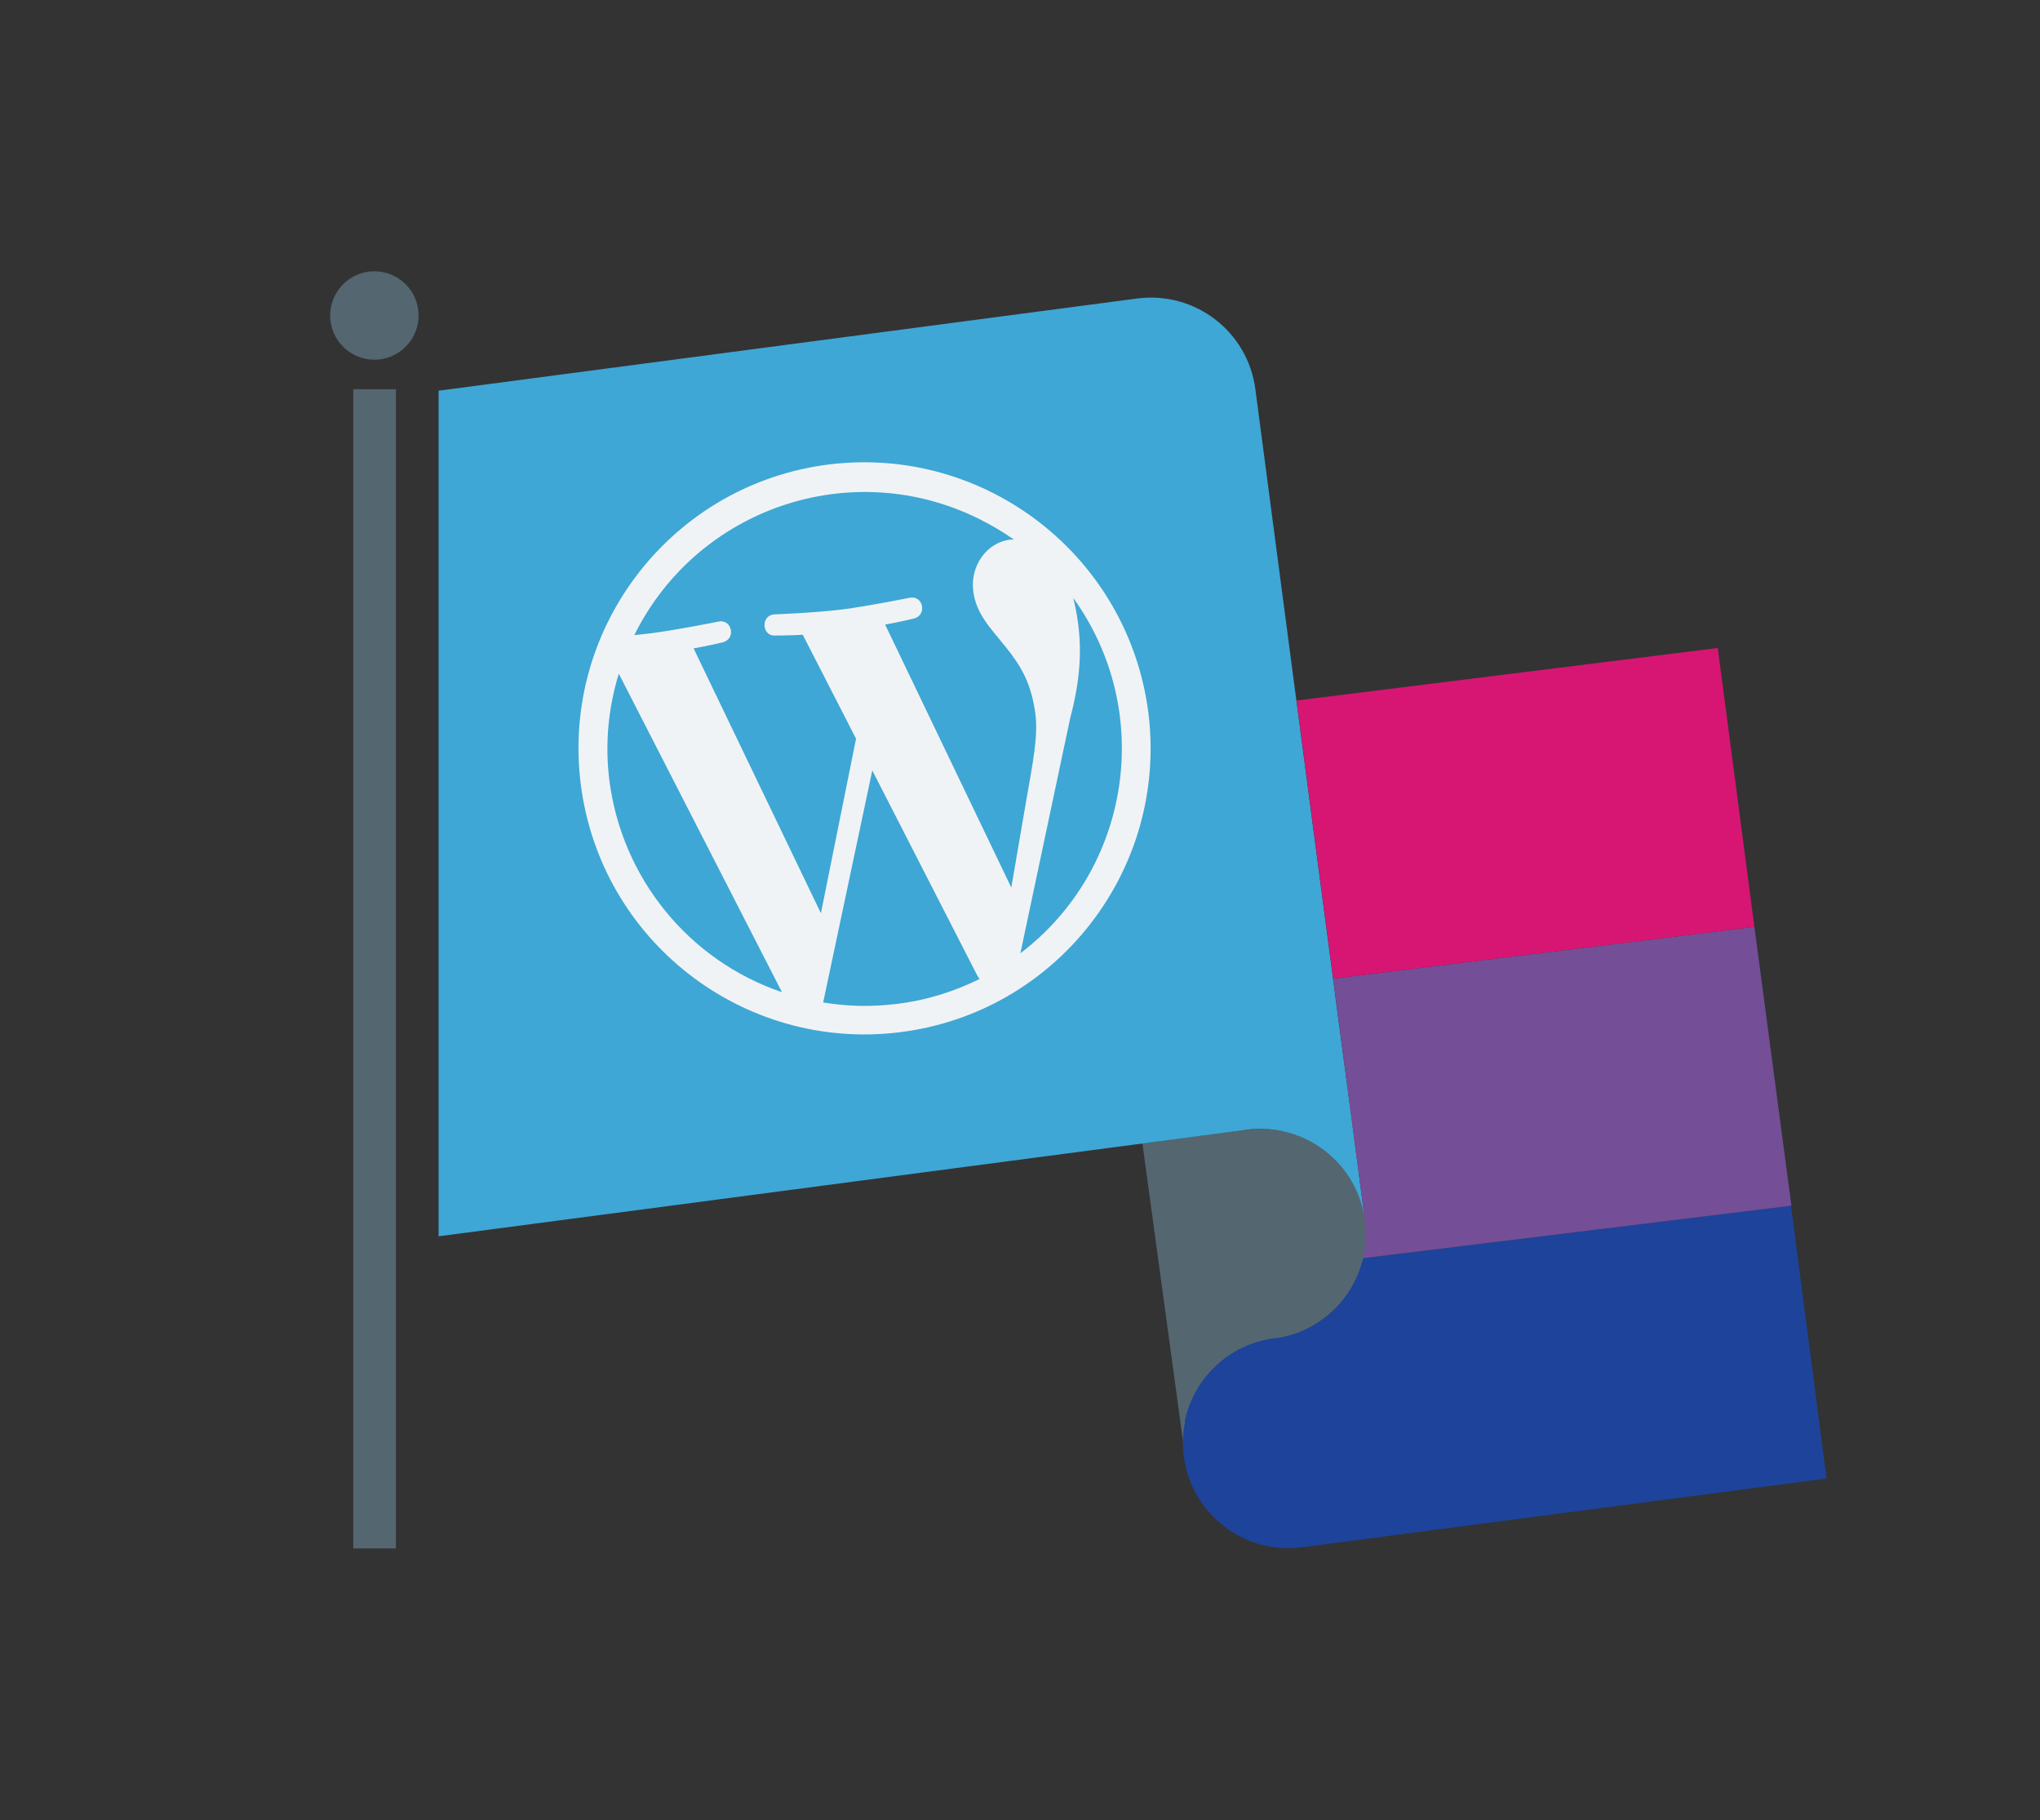 <?xml version="1.0" encoding="utf-8"?>
<!-- Generator: Adobe Illustrator 21.1.0, SVG Export Plug-In . SVG Version: 6.00 Build 0)  -->
<svg version="1.1" id="Layer_1" xmlns="http://www.w3.org/2000/svg" xmlns:xlink="http://www.w3.org/1999/xlink" x="0px" y="0px"
	 viewBox="0 0 540 481.7" style="enable-background:new 0 0 540 481.7;" xml:space="preserve">
<rect x="0" y="0" width="540" height="481.7" fill="#333333" stroke="none"/>
<style type="text/css">
	.st0{fill:#546670;}
	.st1{fill:#3EA7D5;}
	.st2{fill:#F0F3F5;}
	.st3{fill:#1D439B;}
	.st4{fill:#744E97;}
	.st5{fill:#D71673;}
</style>
<g id="Pole">
	<path class="st0" d="M93.5,103h11.3v306.8H93.5V103z"/>
	<circle class="st0" cx="99.1" cy="83.5" r="11.7"/>
</g>
<path id="Shadow" class="st0" d="M331.2,298.9c-3.5,0.3-28.8,3.7-28.8,3.7l11.3,82.9c-2.1-15.3,9-29.3,24.8-31.3
	c15.6-3,25.8-17.7,22.7-32.8C358.4,307.6,346.6,297.6,331.2,298.9z"/>
<path id="Base" class="st1" d="M330,299c15.3-2,29.3,8.7,31.3,24l-3.6-27.6l-2.5-18.6L332.3,103c-2-15.3-16-26-31.3-24l-184.9,24.4
	v223.8L330,299z"/>
<path id="W" class="st2" d="M219.6,122.9c-41.5,5.1-71,42.9-65.9,84.4s42.9,71,84.4,65.9c41.5-5.1,71-42.9,65.9-84.4
	C298.8,147.4,261.1,117.9,219.6,122.9 M161.3,206.5c-1.2-9.5-0.3-19.1,2.5-28.2l43.2,84.3C182.3,254.2,164.6,232.4,161.3,206.5
	 M237.3,265.7c-6.5,0.8-13,0.7-19.4-0.4l13-61.4l27.8,54.3l0.6,0.9C252.4,262.5,245,264.8,237.3,265.7 M234.3,165.3
	c4-0.7,7.6-1.6,7.6-1.6c3.6-0.9,2.5-6.2-1.1-5.5c0,0-10.8,2.2-17.9,3.1s-17.9,1.3-17.9,1.3c-3.7,0.2-3.4,5.9,0.3,5.6
	c0,0,3.5,0,7.2-0.2l14.1,27.5l-9.3,46.2l-33.7-70.1c4-0.7,7.7-1.6,7.7-1.6c3.6-0.9,2.5-6.2-1.1-5.5c0,0-10.8,2.2-17.9,3.1l-4.4,0.5
	c16.7-33.7,57.5-47.5,91.2-30.8c3.2,1.6,6.3,3.4,9.3,5.5h-0.9c-6.6,0.8-10.6,7.2-9.9,13.4s4.5,9.9,8.6,15s6.8,9.6,7.9,17.9
	c0.7,5.8-0.7,12.8-2.4,22.5l-4,23.3L234.3,165.3z M284.2,158.4c21.5,30,15.2,71.6-14.1,93.9l13.2-62.3c2.7-10.1,3-18,2.1-24.8
	c-0.3-2.3-0.7-4.6-1.3-6.9"/>
<path id="Bottom" class="st3" d="M344.7,409.5c-3.1,0.4-6.2,0.3-9.2-0.3c-15.1-3.1-24.9-17.8-21.8-32.9l-0.1-0.1
	c2.4-11.6,11.9-20.5,23.7-22l1.7-0.2c10.8-2.1,19.3-10.3,21.8-21l113.3-13.9l9.4,72.2L344.7,409.5z"/>
<path id="Middle" class="st4" d="M352.9,259l111.5-13.7l9.8,73.8L360.8,333v0c0.4-1.7,0.6-3.5,0.7-5.3v-2.3l-0.2-2v-0.3L352.9,259z"
	/>
<path id="Top" class="st5" d="M454.7,171.5l9.7,73.8L352.9,259l-9.7-73.6L454.7,171.5z"/>
</svg>
